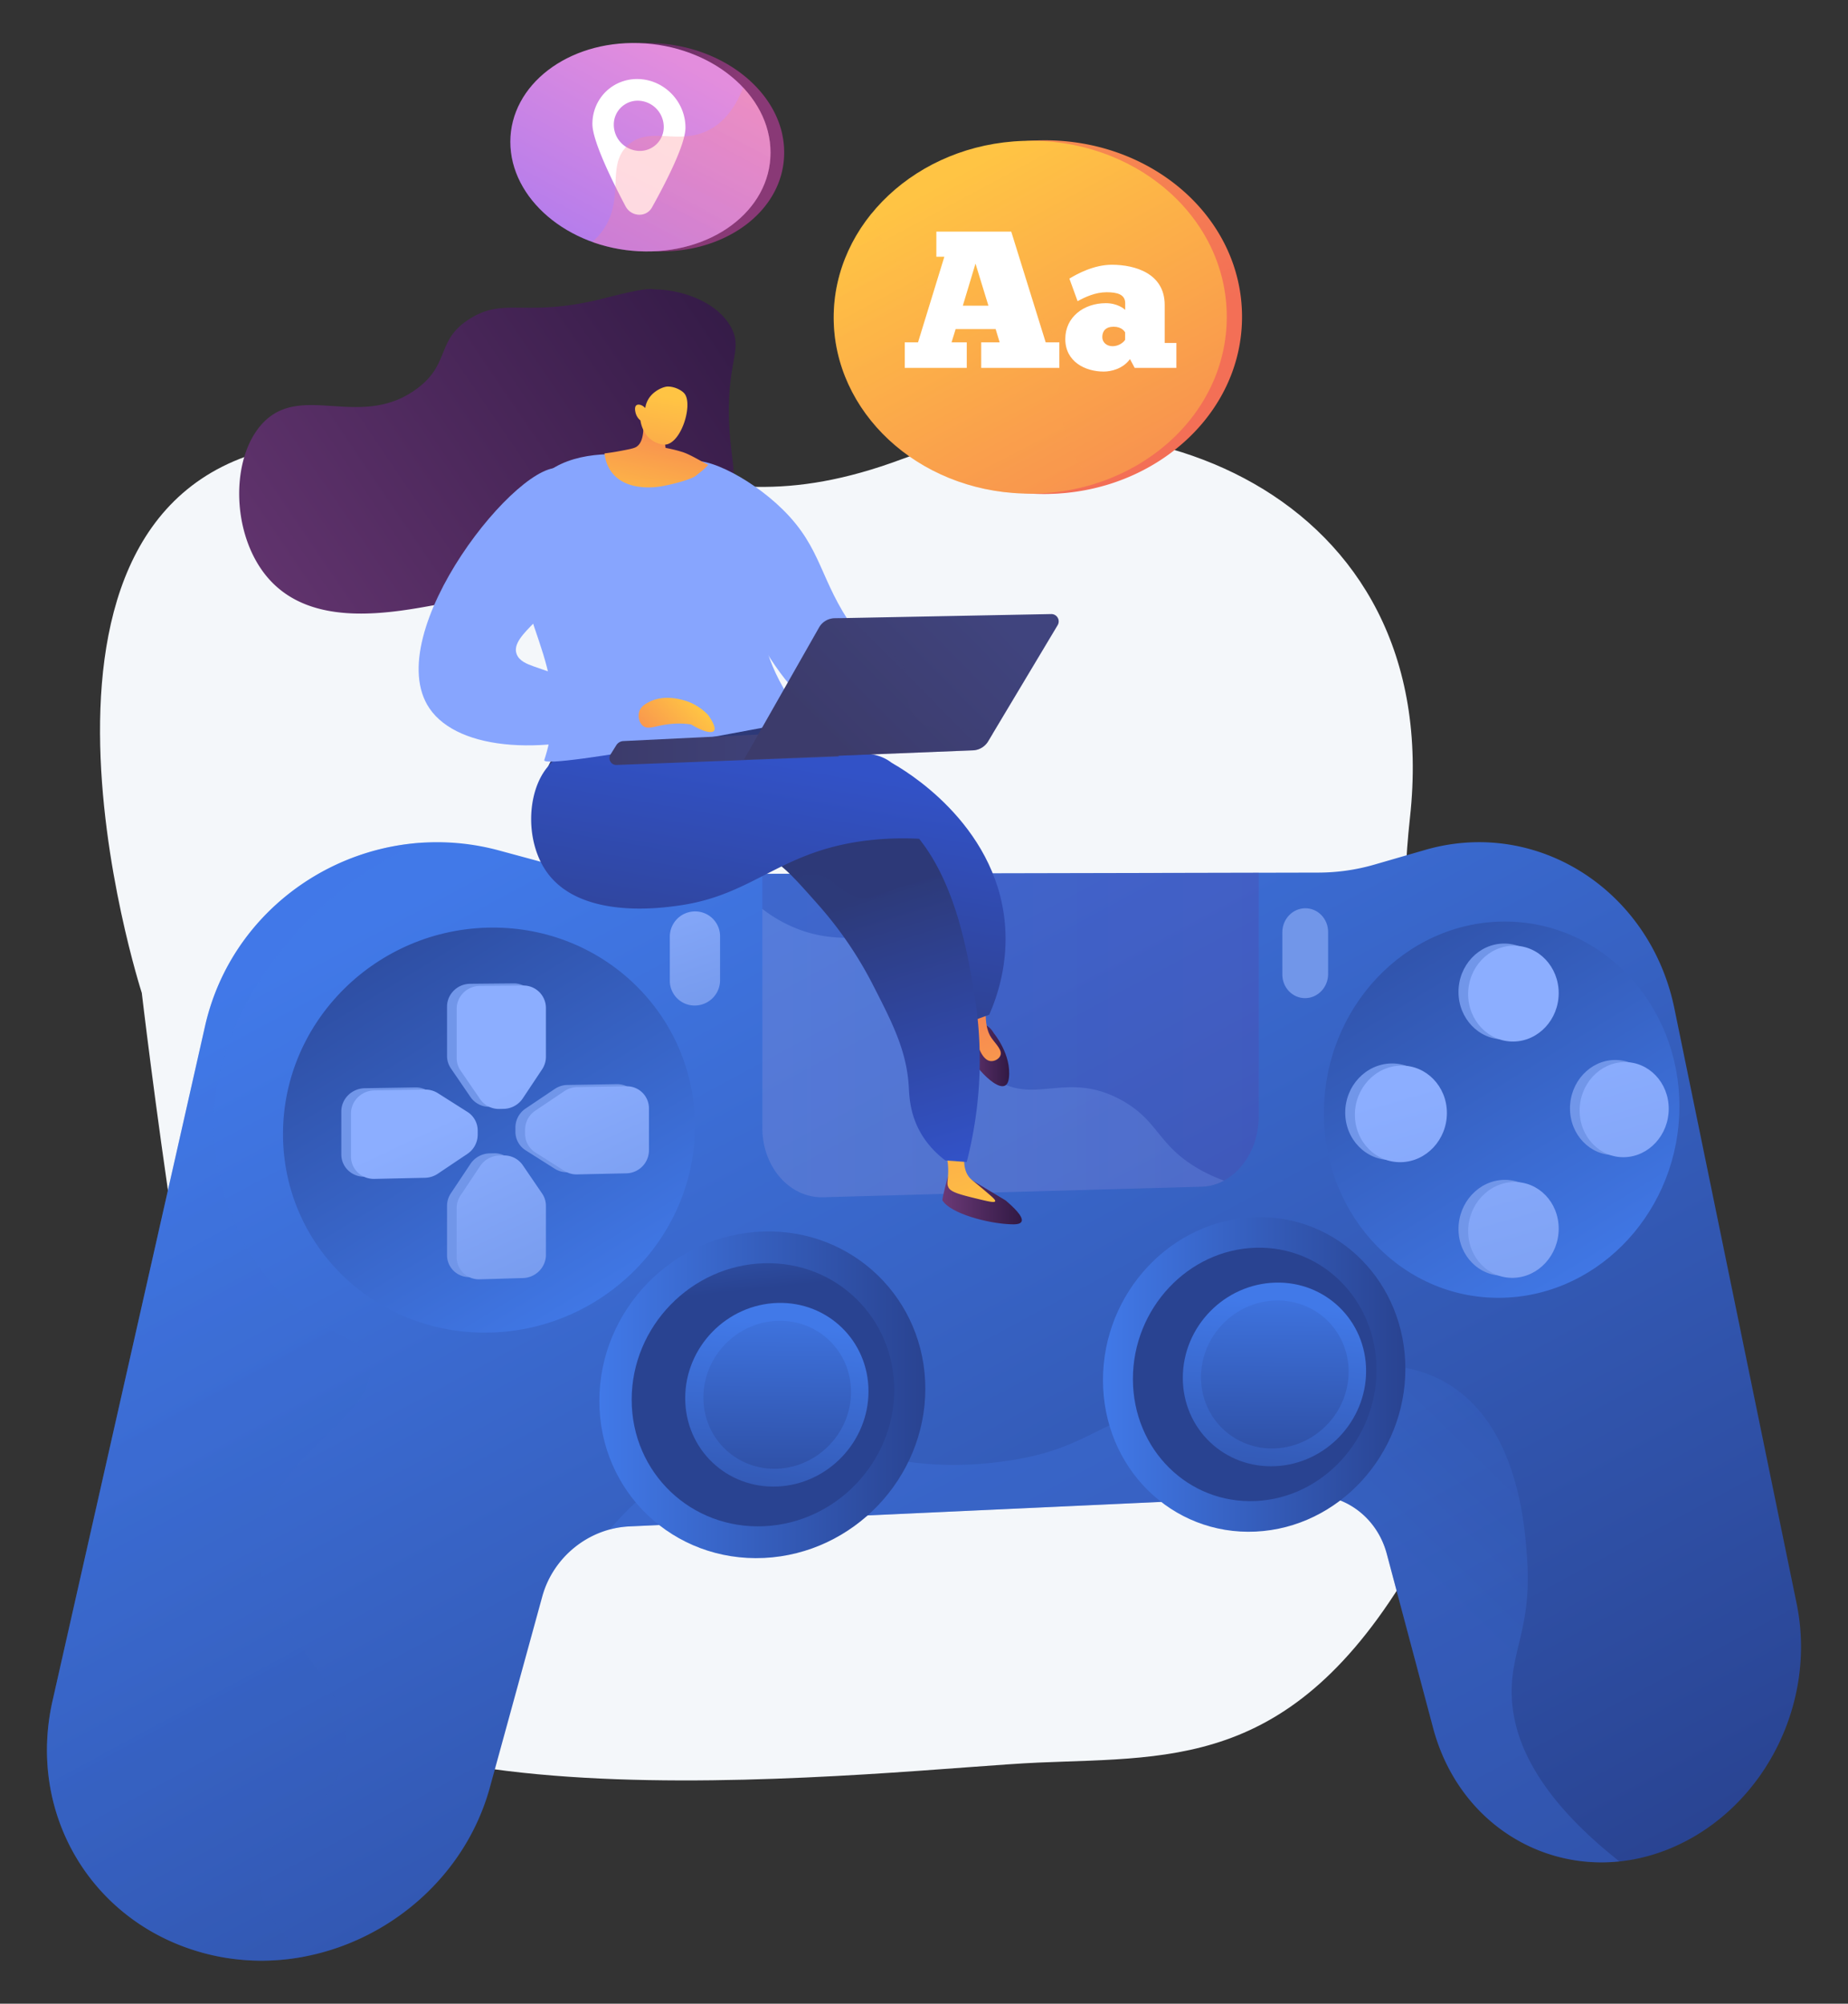 <svg xmlns="http://www.w3.org/2000/svg" xmlns:xlink="http://www.w3.org/1999/xlink" viewBox="0 0 2481.7 2690.73"><rect x="0" y="0" width="2481.7" height="2690.73" fill="#333333" stroke="none"/><defs><style>.cls-1{isolation:isolate;}.cls-2{fill:#f4f7fa;}.cls-3{fill:url(#linear-gradient);}.cls-4{fill:url(#linear-gradient-2);}.cls-5{opacity:0.2;}.cls-10,.cls-13,.cls-14,.cls-43,.cls-5,.cls-53,.cls-59{mix-blend-mode:multiply;}.cls-6{fill:url(#linear-gradient-3);}.cls-7{fill:#fff;}.cls-8{fill:url(#linear-gradient-4);}.cls-9{fill:url(#linear-gradient-5);}.cls-10,.cls-13,.cls-14,.cls-43,.cls-44,.cls-53,.cls-59{opacity:0.3;}.cls-11{fill:url(#linear-gradient-6);}.cls-12{fill:url(#linear-gradient-7);}.cls-13{fill:url(#linear-gradient-8);}.cls-14{fill:url(#linear-gradient-9);}.cls-15{fill:url(#linear-gradient-10);}.cls-16{fill:url(#linear-gradient-11);}.cls-17{fill:url(#linear-gradient-12);}.cls-18{fill:url(#linear-gradient-13);}.cls-19{fill:url(#linear-gradient-14);}.cls-20{fill:url(#linear-gradient-15);}.cls-21{fill:url(#linear-gradient-16);}.cls-22{fill:url(#linear-gradient-17);}.cls-23{fill:url(#linear-gradient-18);}.cls-24{fill:url(#linear-gradient-19);}.cls-25{fill:url(#linear-gradient-20);}.cls-26{fill:url(#linear-gradient-21);}.cls-27{fill:url(#linear-gradient-22);}.cls-28{fill:url(#linear-gradient-23);}.cls-29{fill:url(#linear-gradient-24);}.cls-30{fill:url(#linear-gradient-25);}.cls-31{fill:url(#linear-gradient-26);}.cls-32{fill:url(#linear-gradient-27);}.cls-33{fill:url(#linear-gradient-28);}.cls-34{fill:url(#linear-gradient-29);}.cls-35{fill:url(#linear-gradient-30);}.cls-36{fill:url(#linear-gradient-31);}.cls-37{fill:url(#linear-gradient-32);}.cls-38{fill:url(#linear-gradient-33);}.cls-39{fill:url(#linear-gradient-34);}.cls-40{fill:url(#linear-gradient-35);}.cls-41{fill:url(#linear-gradient-36);}.cls-42{fill:url(#linear-gradient-37);}.cls-43{fill:url(#linear-gradient-38);}.cls-44{mix-blend-mode:soft-light;fill:url(#linear-gradient-39);}.cls-45{fill:url(#linear-gradient-40);}.cls-46{fill:#87a5fe;}.cls-47{fill:url(#linear-gradient-41);}.cls-48{fill:url(#linear-gradient-42);}.cls-49{fill:url(#linear-gradient-43);}.cls-50{fill:url(#linear-gradient-44);}.cls-51{fill:url(#linear-gradient-45);}.cls-52{fill:url(#linear-gradient-46);}.cls-53{fill:url(#linear-gradient-47);}.cls-54{fill:url(#linear-gradient-48);}.cls-55{fill:url(#linear-gradient-49);}.cls-56{fill:url(#linear-gradient-50);}.cls-57{fill:url(#linear-gradient-51);}.cls-58{fill:url(#linear-gradient-52);}.cls-59{fill:url(#linear-gradient-53);}.cls-60{fill:url(#linear-gradient-54);}</style><linearGradient id="linear-gradient" x1="1050.6" y1="-280.85" x2="1442.11" y2="504.82" gradientUnits="userSpaceOnUse"><stop offset="0" stop-color="#ffc444"/><stop offset="1" stop-color="#f36f56"/></linearGradient><linearGradient id="linear-gradient-2" x1="1280.83" y1="235.2" x2="1661.11" y2="940.51" xlink:href="#linear-gradient"/><linearGradient id="linear-gradient-3" x1="1176.4" y1="282.08" x2="1545.83" y2="1023.43" xlink:href="#linear-gradient"/><linearGradient id="linear-gradient-4" x1="700.99" y1="155.76" x2="965.43" y2="218.23" gradientUnits="userSpaceOnUse"><stop offset="0" stop-color="#311944"/><stop offset="1" stop-color="#893976"/></linearGradient><linearGradient id="linear-gradient-5" x1="-1179.71" y1="83.97" x2="-953.01" y2="504.43" gradientTransform="matrix(-1, 0, 0, 1, -258.32, 0)" gradientUnits="userSpaceOnUse"><stop offset="0" stop-color="#e38ddd"/><stop offset="1" stop-color="#9571f6"/></linearGradient><linearGradient id="linear-gradient-6" x1="-1246.16" y1="111.75" x2="-1024" y2="557.56" gradientTransform="matrix(-1, 0, 0, 1, -258.32, 0)" gradientUnits="userSpaceOnUse"><stop offset="0" stop-color="#ff9085"/><stop offset="1" stop-color="#fb6fbb"/></linearGradient><linearGradient id="linear-gradient-7" x1="741.83" y1="1106.09" x2="1667.74" y2="2825.63" gradientUnits="userSpaceOnUse"><stop offset="0" stop-color="#4179e8"/><stop offset="1" stop-color="#294391"/></linearGradient><linearGradient id="linear-gradient-8" x1="1023.75" y1="1389.88" x2="1690.23" y2="1389.88" gradientUnits="userSpaceOnUse"><stop offset="0" stop-color="#3f4ea6"/><stop offset="1" stop-color="#5544ab"/></linearGradient><linearGradient id="linear-gradient-9" x1="1785.31" y1="1979.41" x2="2241.8" y2="1509.95" xlink:href="#linear-gradient-7"/><linearGradient id="linear-gradient-10" x1="812.11" y1="1770.76" x2="431.7" y2="1151.73" xlink:href="#linear-gradient-7"/><linearGradient id="linear-gradient-11" x1="804.88" y1="1873.07" x2="1242.62" y2="1873.07" xlink:href="#linear-gradient-7"/><linearGradient id="linear-gradient-12" x1="985.21" y1="1507.35" x2="1009.42" y2="1732.14" xlink:href="#linear-gradient-7"/><linearGradient id="linear-gradient-13" x1="1053.44" y1="1778.87" x2="1012.37" y2="2157.79" xlink:href="#linear-gradient-7"/><linearGradient id="linear-gradient-14" x1="1045.32" y1="1733.01" x2="1041.59" y2="2057.8" xlink:href="#linear-gradient-7"/><linearGradient id="linear-gradient-15" x1="1481.2" y1="1845.73" x2="1887.28" y2="1845.73" xlink:href="#linear-gradient-7"/><linearGradient id="linear-gradient-16" x1="1640.95" y1="1436.73" x2="1665.16" y2="1661.52" xlink:href="#linear-gradient-7"/><linearGradient id="linear-gradient-17" x1="1721.68" y1="1751.6" x2="1680.62" y2="2130.52" xlink:href="#linear-gradient-7"/><linearGradient id="linear-gradient-18" x1="1713.57" y1="1705.74" x2="1709.84" y2="2030.53" xlink:href="#linear-gradient-7"/><linearGradient id="linear-gradient-19" x1="886.4" y1="1151.09" x2="969.4" y2="1392.3" gradientUnits="userSpaceOnUse"><stop offset="0" stop-color="#8caeff"/><stop offset="1" stop-color="#7196e9"/></linearGradient><linearGradient id="linear-gradient-20" x1="1621.38" y1="898.19" x2="1704.38" y2="1139.41" xlink:href="#linear-gradient-19"/><linearGradient id="linear-gradient-21" x1="938.05" y1="1657.84" x2="871.48" y2="1593.86" xlink:href="#linear-gradient-19"/><linearGradient id="linear-gradient-22" x1="811.33" y1="1789.69" x2="744.76" y2="1725.71" xlink:href="#linear-gradient-19"/><linearGradient id="linear-gradient-23" x1="811.06" y1="1789.97" x2="744.49" y2="1725.99" xlink:href="#linear-gradient-19"/><linearGradient id="linear-gradient-24" x1="937.47" y1="1658.43" x2="870.9" y2="1594.46" xlink:href="#linear-gradient-19"/><linearGradient id="linear-gradient-25" x1="704.1" y1="1452.74" x2="844.16" y2="1750.15" xlink:href="#linear-gradient-19"/><linearGradient id="linear-gradient-26" x1="601.28" y1="1501.16" x2="741.34" y2="1798.58" xlink:href="#linear-gradient-19"/><linearGradient id="linear-gradient-27" x1="551.26" y1="1524.72" x2="691.32" y2="1822.13" xlink:href="#linear-gradient-19"/><linearGradient id="linear-gradient-28" x1="752.7" y1="1429.85" x2="892.76" y2="1727.27" xlink:href="#linear-gradient-19"/><linearGradient id="linear-gradient-29" x1="2162.27" y1="1728.09" x2="1757.65" y2="1067.56" xlink:href="#linear-gradient-7"/><linearGradient id="linear-gradient-30" x1="2348.05" y1="1660.07" x2="2257.27" y2="1569.29" xlink:href="#linear-gradient-19"/><linearGradient id="linear-gradient-31" x1="2189.4" y1="1818.73" x2="2098.62" y2="1727.95" xlink:href="#linear-gradient-19"/><linearGradient id="linear-gradient-32" x1="2191.72" y1="1816.4" x2="2100.94" y2="1725.62" xlink:href="#linear-gradient-19"/><linearGradient id="linear-gradient-33" x1="2344.51" y1="1663.62" x2="2253.73" y2="1572.84" xlink:href="#linear-gradient-19"/><linearGradient id="linear-gradient-34" x1="2055.78" y1="1414.51" x2="2219.18" y2="1974.75" xlink:href="#linear-gradient-19"/><linearGradient id="linear-gradient-35" x1="1970.49" y1="1439.38" x2="2133.89" y2="1999.62" xlink:href="#linear-gradient-19"/><linearGradient id="linear-gradient-36" x1="1873.09" y1="1467.79" x2="2036.49" y2="2028.03" xlink:href="#linear-gradient-19"/><linearGradient id="linear-gradient-37" x1="2150.96" y1="1386.74" x2="2314.37" y2="1946.98" xlink:href="#linear-gradient-19"/><linearGradient id="linear-gradient-38" x1="130.15" y1="1435.47" x2="1056.05" y2="3155.01" xlink:href="#linear-gradient-7"/><linearGradient id="linear-gradient-39" x1="1023.75" y1="1414.16" x2="1690.23" y2="1414.16" xlink:href="#linear-gradient-19"/><linearGradient id="linear-gradient-40" x1="-3823.31" y1="368.28" x2="-3030.99" y2="906.46" gradientTransform="matrix(-1, 0, 0, 1, -2801.46, 0)" gradientUnits="userSpaceOnUse"><stop offset="0" stop-color="#311944"/><stop offset="1" stop-color="#6b3976"/></linearGradient><linearGradient id="linear-gradient-41" x1="-4173.71" y1="1612.04" x2="-4067.01" y2="1612.04" xlink:href="#linear-gradient-40"/><linearGradient id="linear-gradient-42" x1="-4123.39" y1="1654.09" x2="-3964.19" y2="1176.5" gradientTransform="matrix(-1, 0, 0, 1, -2801.46, 0)" xlink:href="#linear-gradient"/><linearGradient id="linear-gradient-43" x1="-4156.73" y1="1416.11" x2="-4091.47" y2="1416.11" xlink:href="#linear-gradient-40"/><linearGradient id="linear-gradient-44" x1="-4194.55" y1="1595.3" x2="-4087.99" y2="1275.62" gradientTransform="matrix(-1, 0, 0, 1, -2801.46, 0)" xlink:href="#linear-gradient"/><linearGradient id="linear-gradient-45" x1="-4063.25" y1="1056.71" x2="-3983.77" y2="1516.21" gradientTransform="matrix(-1, 0, 0, 1, -2801.46, 0)" gradientUnits="userSpaceOnUse"><stop offset="0" stop-color="#3252c7"/><stop offset="1" stop-color="#2d3a79"/></linearGradient><linearGradient id="linear-gradient-46" x1="-3951" y1="1601.28" x2="-3837.99" y2="1243.62" xlink:href="#linear-gradient-45"/><linearGradient id="linear-gradient-47" x1="-3950.99" y1="1601.29" x2="-3837.98" y2="1243.62" xlink:href="#linear-gradient-45"/><linearGradient id="linear-gradient-48" x1="-3791.97" y1="1010.34" x2="-3712.67" y2="1468.77" xlink:href="#linear-gradient-45"/><linearGradient id="linear-gradient-49" x1="5676.18" y1="-55.14" x2="5683.36" y2="-246.35" gradientTransform="translate(-4731.73 -260.55) rotate(10.28)" xlink:href="#linear-gradient"/><linearGradient id="linear-gradient-50" x1="5673.94" y1="-223.94" x2="5670.87" y2="23.63" gradientTransform="translate(-4731.73 -260.55) rotate(10.28)" xlink:href="#linear-gradient"/><linearGradient id="linear-gradient-51" x1="-2417.77" y1="1004.35" x2="-2109.91" y2="1004.35" gradientTransform="matrix(-1, 0, 0, 1, -1291.47, 0)" gradientUnits="userSpaceOnUse"><stop offset="0" stop-color="#40447e"/><stop offset="1" stop-color="#3c3b6b"/></linearGradient><linearGradient id="linear-gradient-52" x1="-2614.64" y1="810.15" x2="-2412.8" y2="1010.38" xlink:href="#linear-gradient-51"/><linearGradient id="linear-gradient-53" x1="-2614.64" y1="810.15" x2="-2412.8" y2="1010.38" xlink:href="#linear-gradient-51"/><linearGradient id="linear-gradient-54" x1="3965.25" y1="943.64" x2="3862.91" y2="1040.08" gradientTransform="translate(-3031.74)" xlink:href="#linear-gradient"/></defs><title>play</title><g class="cls-1"><g id="Illustration"><path class="cls-2" d="M1893.45,1098.1C1941.89,657,1514.2,503.68,1211,616.64c-305.66,113.87-376.52-74.89-806.33-21-435.21,54.61-214.25,737.77-214.25,737.77s69.25,594.05,151.29,867.88c81.6,272.34,862.65,173.81,1052.65,165.68,188.91-8.08,353.06,7.52,517.42-291.51C2075.83,1777,1845.18,1537.79,1893.45,1098.1Z"/><path class="cls-3" d="M1667.93,425.49c0-135.77-125.23-241.76-274.39-236.91-85,2.76-158.86,41.06-205,97.59v-.05c-.29.35-.56.71-.84,1.07-.8,1-1.57,2-2.35,3-1.43,1.83-2.83,3.66-4.2,5.52-.81,1.1-1.6,2.21-2.39,3.32-1.32,1.86-2.6,3.73-3.86,5.62-.72,1.08-1.45,2.16-2.16,3.25-1.4,2.19-2.75,4.4-4.08,6.63-.48.8-1,1.59-1.46,2.4q-2.62,4.53-5,9.17c-.42.82-.81,1.66-1.23,2.48-1.17,2.32-2.31,4.65-3.4,7-.54,1.15-1,2.32-1.56,3.49q-1.38,3.12-2.67,6.3c-.5,1.22-1,2.45-1.46,3.69-.83,2.17-1.62,4.36-2.39,6.55-.4,1.15-.81,2.3-1.19,3.45q-1.37,4.15-2.56,8.37c-.17.58-.36,1.16-.52,1.74q-1.4,5.08-2.55,10.25c-.23,1-.41,2-.62,3.05-.52,2.47-1,4.94-1.44,7.44-.21,1.27-.41,2.54-.6,3.82-.36,2.31-.68,4.62-1,6.95-.16,1.31-.32,2.61-.45,3.92-.25,2.46-.44,4.93-.61,7.4-.07,1.15-.17,2.3-.23,3.46-.18,3.61-.3,7.25-.3,10.9,0,87.13,52.77,164,131.88,205.13q10.9,5.67,22.48,10.43,5.79,2.39,11.73,4.52a291.37,291.37,0,0,0,90,16.86h0c4.39.13,8.76.15,13.11.09,1.46,0,2.92-.1,4.38-.15,2.87-.08,5.75-.17,8.61-.33,1.74-.1,3.47-.26,5.21-.39,2.55-.2,5.1-.39,7.63-.65,1.85-.18,3.69-.42,5.53-.64,2.4-.29,4.79-.59,7.16-.94,1.9-.27,3.78-.58,5.66-.9q3.45-.57,6.87-1.21c1.91-.36,3.8-.75,5.69-1.15q3.34-.71,6.66-1.49,2.84-.67,5.66-1.39c2.18-.57,4.35-1.17,6.51-1.78,1.86-.52,3.72-1,5.56-1.61.68-.21,1.38-.39,2-.6l0,0C1593,617.79,1667.93,530.16,1667.93,425.49Z"/><path class="cls-4" d="M1647.44,425.52c0,135.42-124.6,241.56-273,237.22-142.88-4.17-254.87-109.93-254.87-236.35s112-232.54,254.87-237.19C1522.84,184.37,1647.44,290.1,1647.44,425.52Z"/><g class="cls-5"><path class="cls-6" d="M1439,603.81c-32.21-70.9.35-136.42-43.13-181.9-43.68-45.68-99.7-3-159.09-39.53-22.71-14-47.8-40.73-66.34-95.89-32,39.26-50.86,87.68-50.86,139.9,0,126.42,112,232.18,254.87,236.35a291.21,291.21,0,0,0,95.82-13.11A163.12,163.12,0,0,1,1439,603.81Z"/></g><path class="cls-7" d="M1317.67,494V459.72h24.77l-5.39-17.81h-53.7l-5.5,17.81h20.42V494H1215V459.72h17.83l35.34-114.94h-10.72V311.05H1358l46.26,148.67h18.36V494Zm9.68-83.52L1310,354l-17,56.49Z"/><path class="cls-7" d="M1436.09,374.13c10.43-6.34,32.92-18.6,57-18.6,31.42,0,71,11.8,71,54v51h15.67V494h-56l-6.29-11.79c-9.65,13.36-25.83,16.77-35.31,16.77-24.87,0-51.57-13.3-51.57-43.74,0-29.55,24.88-48.11,54.44-48.11,15.44,0,24.66,7.49,26,9.09v-9.09c0-11.84-10.79-14.69-24.92-14.69-15.41,0-29,6.56-39,12Zm74.85,72.23c-.8-1.3-4.5-7.6-15.44-7.6-10.53,0-15.22,5.77-15.22,13.87,0,7.29,6,12.29,13.84,12.29s14.45-4.73,16.82-8.61Z"/><path class="cls-8" d="M876.17,57.84c87.08,2.67,160.23,55.85,174.48,123.15a2.56,2.56,0,0,1,0,.27,112.9,112.9,0,0,1,1.78,11.17c0,.25.06.5.08.75.18,1.75.32,3.52.42,5.29,0,.33,0,.65,0,1,.09,1.81.14,3.63.14,5.46,0,78.21-79.83,137.49-177,132.46q-3.88-.21-7.71-.54l-.75-.07c-2.42-.21-4.83-.48-7.22-.77l-1.11-.14c-2.32-.29-4.62-.63-6.9-1l-1.29-.21q-3.37-.56-6.69-1.22l-1.34-.27c-2.2-.46-4.39-.93-6.56-1.45l-1.26-.31c-2.15-.53-4.3-1.08-6.42-1.67l-1.14-.32c-1.91-.55-3.8-1.11-5.69-1.71l-1.43-.44q-2.86-.93-5.68-1.93c-.4-.14-.82-.27-1.22-.42h0c-64.59-23.3-110-75.74-110-134.39C703.76,114.31,780.39,54.9,876.17,57.84Z"/><path class="cls-9" d="M685.32,190.49c0,76.19,76.63,141.91,172.41,146.87,97.18,5,177-54.25,177-132.46s-79.83-144.08-177-147.06C762,54.9,685.32,114.31,685.32,190.49Z"/><path class="cls-7" d="M795.54,166.53c0,22.37,26.05,75.57,44.44,110.37,7.66,14.49,27.85,15.46,35.54,1.68,18.55-33.24,45-84.59,45-107.17,0-34.84-28.18-64.06-62.77-65.25C823.31,105,795.54,132,795.54,166.53Zm28.73,1.12a32.1,32.1,0,0,1,33.46-32.41,35.26,35.26,0,0,1,33.63,35,32.09,32.09,0,0,1-33.63,32.4A35.26,35.26,0,0,1,824.27,167.65Z"/><g class="cls-10"><path class="cls-11" d="M815.45,299.68c21-40.17-.23-79.61,28.14-105,28.95-25.94,66.75.83,107.68-19.72,15.89-8,33.6-23.77,46.8-57.23,23,24.61,36.67,54.89,36.67,87.2,0,78.21-79.83,137.49-177,132.46a217.26,217.26,0,0,1-62.41-12.47A85.53,85.53,0,0,0,815.45,299.68Z"/></g><path class="cls-12" d="M2412.77,2153.72l-164.24-799.59c-32.61-158.74-184.42-256.35-334.81-212.76l-68,19.69a271.6,271.6,0,0,1-75.09,10.74l-151.74.33-624.35,1.34-164.42.35a316.12,316.12,0,0,1-83.36-11l-76.63-20.75c-173.68-47-355,59.92-394.77,235.8L70.57,2283.94c-34.26,151.53,51.88,296.37,199.77,337.95h0c164.52,46.25,342.26-56.63,387.55-221.65L728.22,2144c14.59-53.16,62.56-91.68,117-94.19l911.81-42c49.31-2.26,92.33,30.07,105.33,78.94l62.19,233.68c39.61,148.83,191.76,220.83,328.14,157.54h0C2371.76,2422.71,2439.64,2284.54,2412.77,2153.72Z"/><path class="cls-13" d="M1613.71,1593.58l-507.91,14.17c-45.22,1.26-82-40.5-82-93.29V1173.63l666.48-1.66v327.61C1690.23,1550.31,1656.05,1592.4,1613.71,1593.58Z"/><path class="cls-14" d="M2030.11,2276.29c-1.6-59.65,26.81-90.38,20.75-181.55-2.84-42.63-10.9-163.79-90.78-225.66-76.53-59.27-182.27-35.68-319-5.18-176.22,39.3-169.39,81.5-293.09,98.56-180.33,24.86-244.63-58-376.08-15.57C906.34,1968,856.31,2010,818.73,2054a123.69,123.69,0,0,1,26.47-4.23l911.81-42c49.31-2.26,92.33,30.07,105.33,78.94l62.19,233.68c32.14,120.77,138.39,190.94,250.18,179.29C2060.3,2409.26,2031.63,2333.12,2030.11,2276.29Z"/><path class="cls-15" d="M933.23,1512.34c0,148.13-121.23,272.16-272.81,277.09-153.89,5-280.37-114.29-280.37-266.53s126.48-276.37,280.37-277.24C812,1244.8,933.23,1364.2,933.23,1512.34Z"/><path class="cls-16" d="M1242.62,1864.89c0,119.74-96.33,221.46-216.46,227.28-121.6,5.88-221.28-88.53-221.28-210.93s99.68-224.26,221.28-227.46C1146.29,1650.62,1242.62,1745.15,1242.62,1864.89Z"/><path class="cls-17" d="M1200.9,1866.45c0,96.66-77.85,178.62-174.74,183.1-97.84,4.52-177.87-71.54-177.87-169.93s80-180.43,177.87-183.22C1123.05,1693.65,1200.9,1769.79,1200.9,1866.45Z"/><path class="cls-18" d="M1166.31,1868.4c0,67.33-54.16,124.53-121.72,127.8-68.38,3.31-124.42-49.78-124.42-118.61s56-126.1,124.42-127.9C1112.15,1747.91,1166.31,1801.07,1166.31,1868.4Z"/><path class="cls-19" d="M1142.85,1869.28c0,54.35-43.77,100.44-98.26,103-55,2.54-100-40.23-100-95.56s45-101.46,100-103C1099.08,1772.11,1142.85,1814.92,1142.85,1869.28Z"/><path class="cls-20" d="M1887.28,1838.14c0,115.37-89.41,213.23-200.88,218.62-112.79,5.46-205.2-85.61-205.2-203.45s92.41-215.82,205.2-218.78C1797.87,1631.59,1887.28,1722.77,1887.28,1838.14Z"/><path class="cls-21" d="M1848.55,1839.59c0,93.13-72.26,172-162.15,176.12-90.75,4.2-165-69.17-165-163.91s74.2-173.64,165-176.22C1776.29,1673,1848.55,1746.46,1848.55,1839.59Z"/><path class="cls-22" d="M1834.56,1841.13c0,67.33-54.17,124.53-121.72,127.8-68.38,3.31-124.43-49.78-124.43-118.61s56-126.1,124.43-127.9C1780.39,1720.64,1834.56,1773.8,1834.56,1841.13Z"/><path class="cls-23" d="M1811.1,1842c0,54.36-43.78,100.44-98.26,103-55,2.55-100-40.22-100-95.55s45-101.46,100-103C1767.32,1744.83,1811.1,1787.65,1811.1,1842Z"/><path class="cls-24" d="M933.29,1350.32h0A33.3,33.3,0,0,1,899.5,1317v-59.22a33.94,33.94,0,0,1,33.79-33.85h0A33.43,33.43,0,0,1,967,1257.36v59A34.06,34.06,0,0,1,933.29,1350.32Z"/><path class="cls-25" d="M1752.85,1340.41h0c-17,.18-30.8-14.07-30.8-31.83V1252c0-17.77,13.8-32.23,30.8-32.31h0c17-.08,30.7,14.21,30.7,31.92V1308C1783.55,1325.71,1769.82,1340.22,1752.85,1340.41Z"/><path class="cls-26" d="M689.42,1320.58l-58.09.55c-17.12.16-31,13.92-31,30.74V1418a29.66,29.66,0,0,0,5.19,16.76l26.27,38.42a30.49,30.49,0,0,0,25.77,13.14l5.77-.1a31.58,31.58,0,0,0,25.69-14l26.06-39.09a30.34,30.34,0,0,0,5.13-16.82v-65.72A30.17,30.17,0,0,0,689.42,1320.58Z"/><path class="cls-27" d="M689.42,1713.41l-58.09,1.67c-17.12.49-31-12.74-31-29.56V1619.4a30.6,30.6,0,0,1,5.19-17L631.76,1563a31.87,31.87,0,0,1,25.77-14.13l5.77-.11a30.22,30.22,0,0,1,25.69,13l26.06,38.09a29.45,29.45,0,0,1,5.13,16.63v65.72C720.18,1699,706.42,1712.92,689.42,1713.41Z"/><path class="cls-28" d="M458.36,1492.56v57.69c0,16.94,14.1,30.36,31.46,30l67.95-1.5a32.19,32.19,0,0,0,17.24-5.47l39.68-26.64A31,31,0,0,0,628.54,1521v-5.67a29.67,29.67,0,0,0-13.85-25.1L575,1465.09a31.3,31.3,0,0,0-17.24-4.81l-67.95,1.1C472.46,1461.66,458.36,1475.62,458.36,1492.56Z"/><path class="cls-29" d="M858.52,1485.48V1542a31,31,0,0,1-30.33,30.74L762,1574.24a30.37,30.37,0,0,1-16.92-4.68l-39.17-24.81a29.51,29.51,0,0,1-13.75-25v-5.66a30.84,30.84,0,0,1,13.75-25.5l39.17-26.31A31.14,31.14,0,0,1,762,1457l66.16-1.08A29.62,29.62,0,0,1,858.52,1485.48Z"/><path class="cls-30" d="M702.39,1323.46l-58.09.54c-17.13.16-31,13.93-31,30.75v66.11a29.66,29.66,0,0,0,5.19,16.77l26.27,38.42a30.49,30.49,0,0,0,25.77,13.14l5.77-.1a31.63,31.63,0,0,0,25.69-14L728,1436a30.33,30.33,0,0,0,5.12-16.82v-65.72A30.16,30.16,0,0,0,702.39,1323.46Z"/><path class="cls-31" d="M702.39,1716.28,644.3,1718c-17.13.49-31-12.75-31-29.57v-66.11a30.64,30.64,0,0,1,5.19-17l26.27-39.41a31.84,31.84,0,0,1,25.77-14.13l5.77-.12a30.25,30.25,0,0,1,25.69,13L728,1602.77a29.44,29.44,0,0,1,5.12,16.63v65.72C733.14,1701.84,719.39,1715.79,702.39,1716.28Z"/><path class="cls-32" d="M471.33,1495.44v57.69c0,16.94,14.09,30.36,31.46,30l67.95-1.49a32.28,32.28,0,0,0,17.24-5.47l39.67-26.64a31,31,0,0,0,13.86-25.63v-5.68a29.63,29.63,0,0,0-13.86-25.09L588,1468a31.22,31.22,0,0,0-17.24-4.81l-67.95,1.1C485.42,1464.54,471.33,1478.5,471.33,1495.44Z"/><path class="cls-33" d="M871.49,1488.36v56.56a31,31,0,0,1-30.33,30.74L775,1577.11a30.28,30.28,0,0,1-16.92-4.67l-39.17-24.81a29.5,29.5,0,0,1-13.75-25V1517a30.83,30.83,0,0,1,13.75-25.51l39.17-26.31a31.31,31.31,0,0,1,16.92-5.32l66.16-1.07A29.61,29.61,0,0,1,871.49,1488.36Z"/><path class="cls-34" d="M1777.9,1494.71c0,141.29,109,252.28,241.72,248,130.89-4.26,235.67-119.33,235.67-257.08s-104.78-248.82-235.67-248.08C1886.88,1238.27,1777.9,1353.42,1777.9,1494.71Z"/><path class="cls-35" d="M2080.22,1330.79c0,35.43-27.08,64.52-60.6,65s-61-28-61-63.7,27.35-64.75,61-65S2080.22,1295.37,2080.22,1330.79Z"/><path class="cls-36" d="M2080.22,1647.08c0,35.42-27.08,65-60.6,66s-61-27-61-62.66,27.35-65.22,61-66S2080.22,1611.65,2080.22,1647.08Z"/><path class="cls-37" d="M1868.51,1428.12c34.06-.54,61.58,28,61.58,63.68s-27.52,65.27-61.58,66-62-27.74-62-63.68S1834.33,1428.65,1868.51,1428.12Z"/><path class="cls-38" d="M2168.35,1423.42c33-.52,59.64,27.55,59.64,62.69s-26.65,64.24-59.64,65-60-27.32-60-62.69S2135.24,1423.94,2168.35,1423.42Z"/><path class="cls-39" d="M2093.19,1333.67c0,35.42-27.08,64.52-60.6,65s-61-28-61-63.69,27.36-64.75,61-65S2093.19,1298.25,2093.19,1333.67Z"/><path class="cls-40" d="M2093.19,1650c0,35.43-27.08,65-60.6,66s-61-27-61-62.67,27.36-65.21,61-66S2093.19,1614.53,2093.19,1650Z"/><path class="cls-41" d="M1881.48,1431c34.06-.53,61.58,28,61.58,63.69s-27.52,65.27-61.58,66-62-27.74-62-63.68S1847.29,1431.53,1881.48,1431Z"/><path class="cls-42" d="M2181.31,1426.29c33-.51,59.65,27.56,59.65,62.7s-26.66,64.23-59.65,65-60-27.32-60-62.69S2148.21,1426.81,2181.31,1426.29Z"/><path class="cls-43" d="M349.39,2520.1c5.19-65.64,93.58-75.41,111.53-158.21,24.61-113.51-125-171.1-111.53-293.09,13.17-119.31,167.8-168.71,145.25-241.22-11.21-36-51.45-30.59-106.35-80.4-77.16-70-94.71-168.84-98.56-197.12-24-176,117.14-308.11,142.66-332A456.64,456.64,0,0,1,565,1131.81c-136.09,9.46-257.84,105.79-289.54,246L70.57,2283.94c-34.26,151.53,51.88,296.37,199.77,337.95h0a301.62,301.62,0,0,0,140.6,5.16C359.21,2582.33,347.27,2547,349.39,2520.1Z"/><path class="cls-44" d="M1506.18,1477.44c-73.6-40.63-117.24,7.79-170.64-29-62.26-43-23.58-123.05-86.14-170.68-52.69-40.11-103.08-.75-179.23-30.66a188.21,188.21,0,0,1-46.42-26.53v293.93c0,52.79,36.83,94.55,82,93.29l507.91-14.17a66.88,66.88,0,0,0,30.06-8.2,210.28,210.28,0,0,1-36-16.87C1554,1536.73,1555.73,1504.79,1506.18,1477.44Z"/><path class="cls-45" d="M978.32,654.55c14.9-9.67,1.32-37.78.52-98.16-1-74,18.67-87.79,2.88-116.82-19.3-35.5-67.89-50.19-100.08-50.88-7.1-.15-8.76-4-68.24,11.37-107.16,27.76-134-2-182,27.72-46.36,28.72-26.06,60.16-71.08,93.84-73,54.58-149.72-4.43-201.88,41.22C309.12,606,308,716.06,359.88,776.1c58.83,68.07,164.9,47.62,236,34.12,15-2.84,90.51-18.71,169.18-76.77a450.22,450.22,0,0,0,92.41-91.7c4.46-5,11.43-11.1,20.62-12.08,11-1.18,19.89,5.57,24.16,8.53C924.68,653.73,963.67,664,978.32,654.55Z"/><path class="cls-46" d="M918.43,623.52c19.16-17.46,87.55,16.19,132.88,60.86,53.24,52.47,49.15,95,95.62,160.2,23.1,32.41,62.71,76,132.88,114.25l-14.9,37.26c-33.93,2-100.54.84-162.69-39.74-43.17-28.19-65.38-65.54-108-139.1C951.36,743.44,894.47,645.35,918.43,623.52Z"/><path class="cls-47" d="M1350.38,1612,1297,1579.93h-24.1s-8.2,30.55-7.27,32.08c10.73,17.59,60.72,31,91.91,32.08,5.18.18,12.4.21,14.27-3.54C1375,1634.19,1360.83,1620.86,1350.38,1612Z"/><path class="cls-48" d="M1296,1544.92c-3.43,19.86.91,30.22,5.59,36,3.3,4.08,6.22,5.24,25.77,22.14,6.46,5.59,9.75,8.58,9,10.14-.86,1.8-6.56.82-18.88-2.14-26.85-6.45-40.34-9.81-43.63-16.27-3-5.85-.35-8.49-.52-24.43a82.76,82.76,0,0,0-3.93-24.22Z"/><path class="cls-49" d="M1334.64,1387.53s24.12,28.78,20.19,60.33-46.16-14.58-52-30.17-12.77-37.8-12.77-37.8S1319.63,1361.46,1334.64,1387.53Z"/><path class="cls-50" d="M1325.44,1342.49s-6.55,33.54,5.93,51.23c6.22,8.82,14.61,16.29,12.14,23.47-1.65,4.81-7.93,8.26-13.24,7.71-10.18-1-15.82-16.64-19.8-27.64-5.87-16.25-9.15-51-9.15-51Z"/><path class="cls-51" d="M1306.21,1370.76l22.26-8.11c11.57-26.43,25.69-69.84,21-122.61-12.14-135.71-137.65-207.62-151.59-215.31-34.2,17.15-68.84,41.36-70.09,71.87-1.58,38.31,50.61,58.55,99.66,114.57C1256.87,1244.79,1288.34,1294.88,1306.21,1370.76Z"/><path class="cls-52" d="M1298.22,1560.44c24.51-95.74,18.24-173.87,11.17-218.88-10.68-68-32.42-206.4-124.81-258-20.17-11.27-49-21.36-84.16-52.68a298.09,298.09,0,0,1-59.27-73.06c-123.56-36.24-237.52-21.55-287.81,44.71-5.81,7.66-20.36,24.26-23.17,48.75C723.82,1106.54,778.11,1173.06,839,1187c77.43,17.65,122.34-61.85,190.94-35.39,19.19,7.39,35.46,25.73,68,62.4a518.71,518.71,0,0,1,73.47,106.92c26.21,51.29,46.08,89.15,49,138.22.68,11.43,1.08,34.52,14.47,59.43,10.28,19.12,24.21,31.87,34.57,39.75Z"/><path class="cls-53" d="M730.17,1051.28c2.81-24.49,17.36-41.09,23.17-48.75,50.29-66.26,164.25-80.95,287.81-44.71a298.09,298.09,0,0,0,59.27,73.06c35.15,31.32,64,41.41,84.16,52.68,56.42,31.51,86.46,95.37,103.76,155.81-25.66-39.79-47.63-50.37-64.63-50.56-24.34-.27-35.21,20.54-64.27,17.7-31.06-3-38.16-28.72-63.34-31.67-7.53-.88-16.81.28-27.94,6.21-14.86-15.56-25.94-24.77-38.19-29.49-68.6-26.46-113.51,53-190.94,35.39C778.11,1173.06,723.82,1106.54,730.17,1051.28Z"/><path class="cls-54" d="M1234.2,1126.38a407.07,407.07,0,0,0-61.5,1.4c-123.28,12.18-157.27,73.16-259.16,88-24.1,3.52-131.41,19.2-177.9-42.84-33.36-44.54-28.32-121.29,8.18-151.47,15.45-12.78,30.74-12.42,129.67-11.53,37.26.34,74.52.46,111.77.93,157.71,2,187.87-8.91,216.56,17.18C1215.21,1040.25,1234.78,1066.39,1234.2,1126.38Z"/><path class="cls-46" d="M901.27,620.39s-184-53.67-203.12,81.06c-18.3,129.13,75.44,188.39,32.79,319.18-4.94,15.16,350.31-54.29,350.31-54.29-47.42-59.16-58.44-108-59.57-141.9-1.25-37.21,9.48-54.12,0-98.1,0,0-10.58-49.07-48.75-91.21C967.45,629.08,960.92,622.78,901.27,620.39Z"/><path class="cls-55" d="M860.8,546c1.5,7,9.1,44.45-6.22,54.09-3.33,2.09-9.71,3.28-22.48,5.68-8.36,1.56-15.38,2.52-20.32,3.12.71,6.28,2.83,16.5,10.08,25.8,20.32,26.08,61.07,19.33,66.88,18.27,20.5-3.73,40.67-10.06,45.54-13.93,7.42-5.9,13.25-10.32,16.7-14.81-7.93-3.83-24-13.94-34.69-17.25a198.56,198.56,0,0,0-22.43-5.5l-3.39-21.71Z"/><path class="cls-56" d="M860.08,564.64s2.77,27.46,29.46,32.3c23.9,4.33,41.89-53.42,29.66-68.36-4.08-5-14.15-9.72-22.88-9.47-6.14.18-26.88,8.08-29.78,28.83-4.13-4.35-9.27-5.6-11.81-3.78-3.22,2.31-1.5,9-1.1,10.56A19.33,19.33,0,0,0,860.08,564.64Z"/><path class="cls-57" d="M1118.76,981.47,837.1,995.18a11.8,11.8,0,0,0-9.46,5.56l-7.8,12.51a9.15,9.15,0,0,0,8.12,14l298.34-11.36Z"/><path class="cls-58" d="M1411.71,824.62l-291,5.64A24.42,24.42,0,0,0,1100,842.6L999.21,1019.89l307.32-12.24A25.05,25.05,0,0,0,1327,995.5l93.35-156A9.85,9.85,0,0,0,1411.71,824.62Z"/><path class="cls-59" d="M1100,842.61a24.41,24.41,0,0,1,20.74-12.35l6.38-.12c1,9.39,3.83,18,9.58,24.92,18,21.66,47.76,8.3,70,31.22,24.41,25.18,1.86,55.15,23.69,78.58,23,24.67,60.11,4.58,102.8,20.37L1327,995.5a25.05,25.05,0,0,1-20.47,12.15l-307.32,12.24Z"/><path class="cls-46" d="M860.05,972.06q5.51-14.52,11-29C830.53,931.9,774.5,915.49,717,895c-9-3.21-19.7-7.2-23.2-16.67-9.83-26.57,52.65-54.11,76.94-112.12,22.47-53.66,10.1-128.13-16-136.93-54.25-18.3-246.63,221.16-177.92,322.11C615.71,1008.4,735.45,1017.49,860.05,972.06Z"/><path class="cls-60" d="M871.05,943c25.44-13.51,55.89.34,57.85,1.27A76.17,76.17,0,0,1,950.84,960c.93,1.27,12,16.56,7.94,21.46-3.22,3.92-15.7.67-30.69-8.66a116.26,116.26,0,0,0-26.86-.65c-20.58,1.89-30,8.4-37.49,2.78-5.47-4.1-7.34-12.79-5.37-19.25C860.49,948.75,866.75,945.3,871.05,943Z"/></g></g></svg>